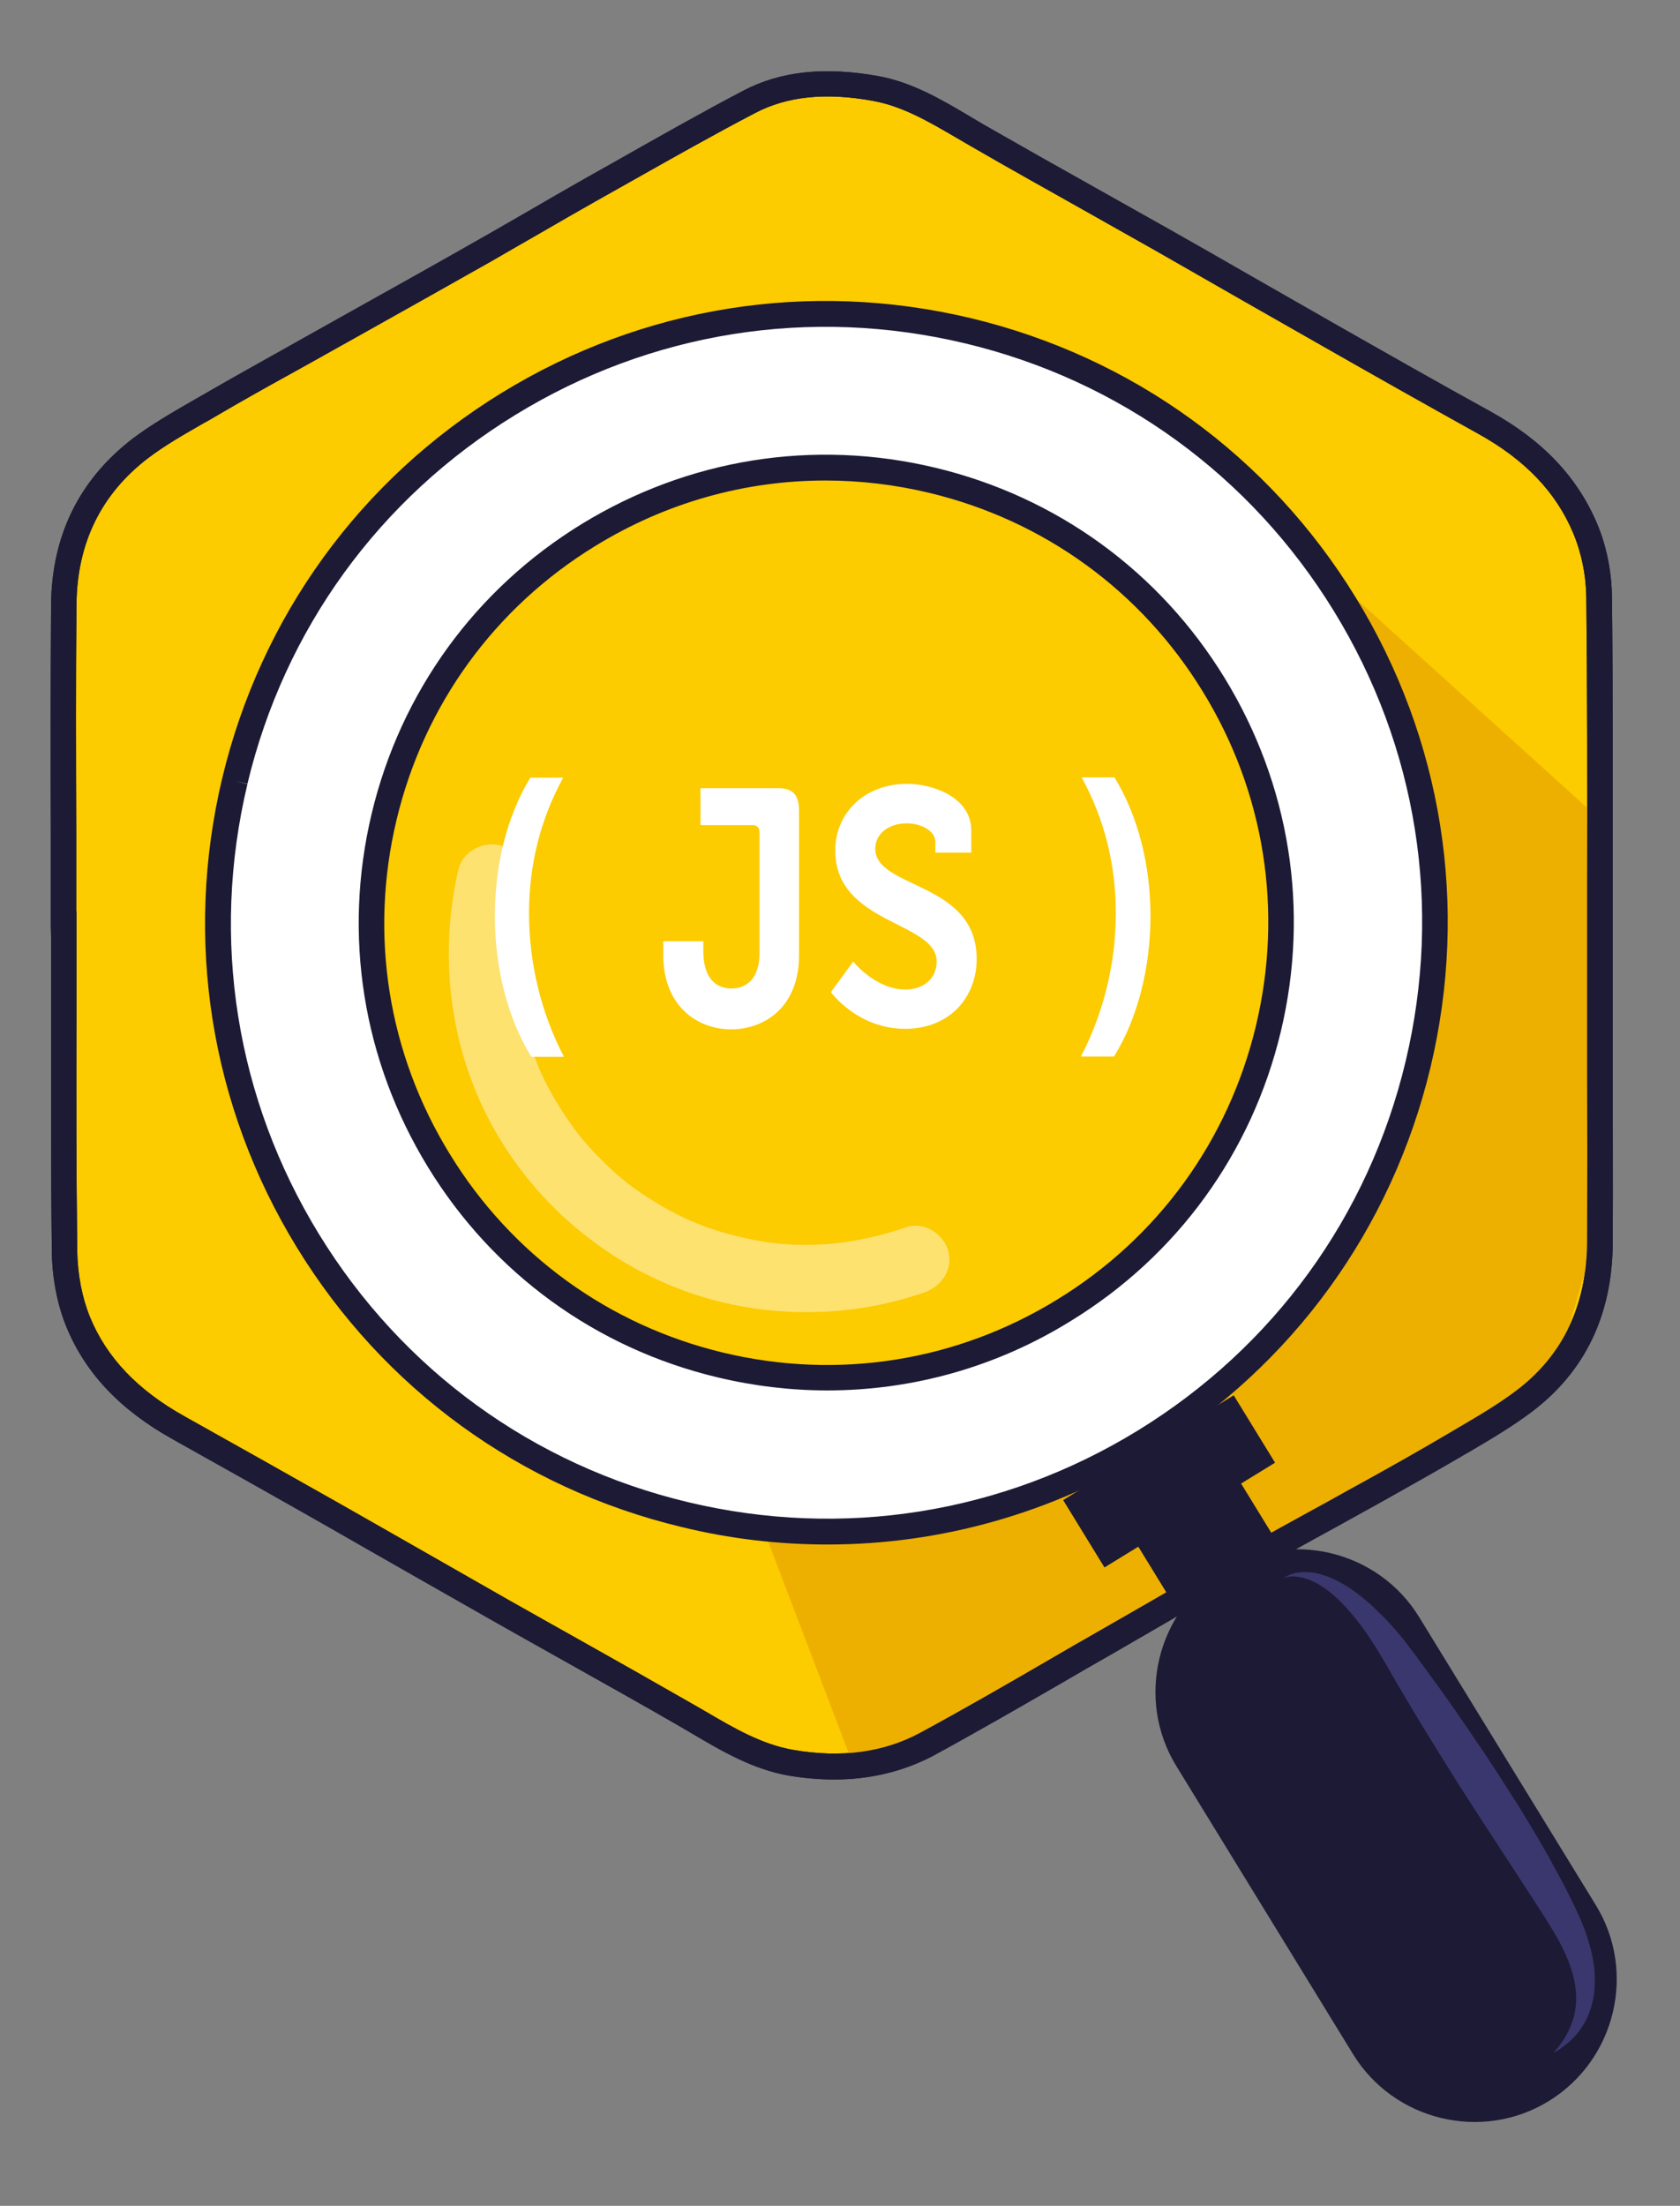 <?xml version="1.0" encoding="utf-8"?>
<!-- Generator: Adobe Illustrator 19.2.1, SVG Export Plug-In . SVG Version: 6.00 Build 0)  -->
<svg version="1.1" id="Layer_1" xmlns="http://www.w3.org/2000/svg" xmlns:xlink="http://www.w3.org/1999/xlink" x="0px" y="0px"
	 viewBox="0 0 654.5 858.9" style="enable-background:new 0 0 654.5 858.9;" xml:space="preserve">
<rect x="0" y="0" width="654.5" height="858.9" fill="#808080" stroke="none"/>
<style type="text/css">
	.st0{fill:#FCCB00;}
	.st1{fill:#1D1A35;}
	.st2{fill:#EDB000;}
	.st3{fill:#FFFFFF;}
	.st4{opacity:0.44;}
	.st5{fill:#39376D;}
</style>
<g>
	<g id="ncO1fg.tif_23_">
		<g>
			<g>
				<g>
					<path class="st0" d="M24.7,359.9c0-41.5-0.3-82.9,0.1-124.4c0.2-24.9,10-45.8,30-61c8.6-6.5,18.3-11.7,27.7-17.1
						c12.3-7.1,24.8-14,37.2-20.9c23.1-13,46.2-25.9,69.3-38.9c13.7-7.7,27.2-15.8,40.9-23.5C250.5,62.5,271,50.6,292,39.7
						c15.5-8.1,32.6-8.2,49.2-5.2c14.5,2.6,26.9,10.9,39.6,18.2c23.9,13.7,48,27.1,72,40.7c21.6,12.3,43.2,24.7,64.8,37
						c20.2,11.5,40.5,23,60.8,34.2c17.4,9.6,31.4,22.7,39.2,41.1c3.5,8.3,5.4,17.8,5.4,26.8c0.5,50.8,0.2,101.6,0.2,152.3
						c0,32.9,0.1,65.8,0,98.7c-0.1,25.2-9.1,46.5-29.5,61.9c-8.8,6.6-18.5,12.1-28,17.7c-12.1,7.1-24.4,13.9-36.7,20.8
						c-15.4,8.6-31,17-46.4,25.7c-17.4,9.9-34.7,20-52.1,29.9c-23.3,13.3-46.4,27-69.9,39.7c-16.3,8.8-34.4,10.2-52.3,7.1
						c-14.9-2.5-27.8-10.9-40.8-18.5c-23.9-13.8-48.1-27.1-72.1-40.7c-21.7-12.3-43.2-24.7-64.9-37c-20.3-11.5-40.6-22.9-61-34.3
						C52.1,546.1,38,533,30.4,514.5c-3.5-8.5-5.1-18.2-5.3-27.4c-0.5-42.4-0.2-84.8-0.2-127.2C24.8,359.9,24.8,359.9,24.7,359.9z"/>
				</g>
				<g>
					<path class="st1" d="M325,692.9c-5.7,0-11.6-0.5-17.6-1.5c-14-2.4-26.1-9.5-37.8-16.4c-1.5-0.9-3.1-1.8-4.6-2.7
						c-14.9-8.6-30.1-17.1-44.9-25.4c-8.9-5-18.2-10.2-27.2-15.3c-10.9-6.2-22-12.5-32.7-18.6c-10.6-6-21.5-12.3-32.2-18.4
						c-20.2-11.5-40.7-23-60.9-34.3c-20.4-11.4-33.9-25.7-41.3-43.8c-3.5-8.6-5.5-19-5.6-29.2c-0.4-31.2-0.3-63-0.3-93.7
						c0-9.5,0-19.1,0-28.6l-0.1-4.9c0-12.3,0-24.6,0-36.8c-0.1-28.7-0.1-58.4,0.1-87.6c0.2-27.2,11-49,31.9-65
						c7.2-5.4,15-9.9,22.6-14.3c1.9-1.1,3.7-2.1,5.6-3.2c8.8-5.1,17.8-10.1,26.5-15c3.6-2,7.2-4,10.7-6c7.3-4.1,14.5-8.1,21.8-12.2
						c15.6-8.7,31.7-17.7,47.5-26.7c6.6-3.7,13.2-7.6,19.7-11.3c6.9-4,14.1-8.2,21.2-12.2c4.5-2.5,9-5.1,13.5-7.6
						c15.9-9,32.3-18.3,48.7-26.9c14.5-7.6,31.6-9.4,52.4-5.7c13.3,2.4,24.7,9.1,35.8,15.7c1.8,1.1,3.6,2.1,5.4,3.2
						c14.5,8.3,29.4,16.7,43.7,24.7c9.3,5.2,18.8,10.6,28.3,15.9c11.1,6.3,22.4,12.7,33.3,19c10.3,5.9,21,12,31.5,18
						c19.7,11.2,40.1,22.8,60.8,34.2c20.2,11.2,33.7,25.4,41.4,43.6c3.7,8.7,5.7,18.9,5.8,28.7c0.4,37.5,0.3,75.7,0.3,112.5
						c0,13.3,0,26.6,0,39.9c0,10.7,0,21.4,0,32.1c0,21.8,0.1,44.4,0,66.7c-0.1,28-10.7,50.2-31.5,65.9c-7.8,5.9-16.4,10.9-24.7,15.8
						c-1.3,0.7-2.6,1.5-3.8,2.2c-10.8,6.3-21.9,12.5-32.6,18.5l-4.2,2.3c-6.4,3.6-12.8,7.1-19.2,10.6c-8.9,4.9-18.1,10-27.1,15
						c-10.7,6-21.4,12.2-31.9,18.3c-6.7,3.9-13.5,7.8-20.2,11.7c-6.4,3.6-12.7,7.3-19.1,11c-16.6,9.6-33.8,19.5-50.9,28.8
						C351.6,689.8,338.9,692.9,325,692.9z M29.7,354.9h0.1v5c0,11.2,0,22.4,0,33.6c-0.1,30.7-0.1,62.4,0.3,93.6
						c0.1,9.1,1.9,18.2,4.9,25.6c6.5,15.9,18.6,28.6,36.9,38.8c20.2,11.3,40.7,22.8,61,34.3c10.8,6.1,21.7,12.4,32.3,18.4
						c10.7,6.1,21.7,12.4,32.6,18.6c9,5.1,18.3,10.3,27.2,15.3c14.8,8.3,30,16.9,45,25.5c1.6,0.9,3.1,1.8,4.7,2.7
						c11.4,6.7,22.2,13,34.5,15.1c18.6,3.2,35.1,0.9,49.1-6.6c17-9.2,34.2-19.1,50.7-28.7c6.4-3.7,12.7-7.4,19.1-11
						c6.7-3.9,13.5-7.7,20.2-11.6c10.4-6,21.3-12.3,31.9-18.3c9-5.1,18.3-10.2,27.2-15.1c6.4-3.5,12.8-7,19.2-10.6l4.2-2.3
						c10.7-5.9,21.7-12.1,32.4-18.4c1.3-0.8,2.6-1.5,3.9-2.3c8-4.7,16.3-9.5,23.7-15.1c18.1-13.7,27.4-33.2,27.5-57.9
						c0.1-22.2,0.1-44.8,0-66.6c0-10.7,0-21.4,0-32.1c0-13.3,0-26.6,0-39.9c0.1-36.9,0.1-75-0.3-112.4c-0.1-8.5-1.9-17.3-5.1-24.9
						c-6.7-16-18.8-28.6-37-38.7c-20.7-11.5-41.1-23-60.9-34.3c-10.5-6-21.2-12.1-31.6-18c-10.9-6.2-22.1-12.7-33.2-19
						c-9.4-5.3-19-10.7-28.2-15.9c-14.4-8.1-29.3-16.4-43.8-24.8c-1.8-1.1-3.7-2.1-5.5-3.2c-10.8-6.3-21-12.3-32.5-14.4
						c-18.5-3.4-33.6-1.8-46,4.7c-16.3,8.5-32.7,17.8-48.5,26.7c-4.5,2.5-9,5.1-13.5,7.6c-7.1,4-14.2,8.1-21.1,12.1
						c-6.5,3.7-13.2,7.6-19.8,11.4c-15.8,8.9-31.9,18-47.5,26.7c-7.3,4.1-14.5,8.1-21.8,12.2c-3.6,2-7.2,4-10.8,6
						c-8.7,4.8-17.6,9.8-26.3,14.9c-1.9,1.1-3.7,2.2-5.6,3.2c-7.3,4.2-14.9,8.5-21.5,13.5c-18.4,14-27.8,33.2-28,57.1
						c-0.3,29.1-0.2,58.8-0.1,87.5C29.7,333.7,29.7,344.3,29.7,354.9z"/>
				</g>
			</g>
		</g>
	</g>
	<g>
		<g>
			<polygon class="st2" points="443.5,156.5 621.9,317.8 622.7,477.7 605.8,534.7 507.8,595.8 429,644 333.4,689.8 290.8,578 
				440.2,525.9 485.1,487.6 513.4,424.4 518.4,324.5 493.4,251.3 			"/>
		</g>
	</g>
	<g>
		<g>
			<g>
				<path class="st3" d="M206.6,302.8h12.8c-9,16.5-13.3,34.2-13.3,52.8c0,19.2,4.6,38.6,13.6,55.9H207
					c-9.3-15.1-14.2-34.8-14.2-54.7C192.8,337.1,197.3,318.1,206.6,302.8z"/>
			</g>
			<g>
				<path class="st3" d="M258.5,366.5H274v3.8c0,11.1,5.4,14.6,11,14.6c5.7,0,10.9-3.8,10.9-13.8v-46.9c0-1.8-0.9-2.9-2.6-2.9h-20.4
					v-14.4h30.4c5.6,0,8,2.7,8,8.8v56.2c0,20.2-13.4,28.9-26.5,28.9s-26.4-9-26.4-28.9v-5.4H258.5z"/>
			</g>
			<g>
				<path class="st3" d="M332.4,374.4c0,0,8.6,10.9,20.4,10.9c6.4,0,12.1-3.8,12.1-10.9c0-15.7-39.5-14.4-39.5-43.2
					c0-15,11.8-26,28-26c9.8,0,25,5.1,25,18.2v8.6h-14v-4.2c0-4.3-5.6-7.2-11.1-7.2c-7.1,0-12.3,4-12.3,9.9
					c0,15.7,39.5,12.6,39.5,42.9c0,14.7-10.3,27.2-27.9,27.2c-18.6,0-28.9-14.3-28.9-14.3L332.4,374.4z"/>
			</g>
			<g>
				<path class="st3" d="M434.7,355.5c0-18.6-4.3-36.3-13.3-52.8h12.8c9.3,15.3,14,34.3,14,54c0,19.9-4.9,39.7-14.2,54.7h-12.9
					C430.1,394.1,434.7,374.8,434.7,355.5z"/>
			</g>
		</g>
		<g>
			<g>
				<g>
					<path class="st3" d="M91.5,304.1c-30.5,127.3,48,255.2,175.2,285.7s255.2-48,285.7-175.2s-48-255.2-175.2-285.7
						S122,176.8,91.5,304.1z M494.2,400.5c-22.8,95.1-118.4,153.7-213.5,131S127,413.1,149.7,318c22.8-95.1,118.4-153.7,213.5-131
						S516.9,305.4,494.2,400.5z"/>
				</g>
				<g>
					<path class="st1" d="M322.4,601.4c-18.9,0-38-2.2-56.8-6.8c-62.9-15.1-116.1-53.7-149.9-108.8S71.6,365.7,86.6,302.9
						C101.7,240,140.3,186.8,195.4,153s120-44.1,182.9-29.1c62.9,15.1,116.1,53.7,149.9,108.8s44.1,120.1,29.1,182.9
						c-15.1,62.9-53.7,116.1-108.8,149.9C409.9,589.2,366.5,601.4,322.4,601.4z M91.5,304.1l4.9,1.2
						c-14.4,60.3-4.5,122.5,27.9,175.3s83.4,89.9,143.7,104.3c60.3,14.4,122.5,4.5,175.3-27.9s89.9-83.4,104.3-143.7
						C562,353,552.1,290.8,519.7,238S436.3,148.1,376,133.7s-122.5-4.5-175.3,27.9C147.8,194,110.8,245,96.4,305.2L91.5,304.1z
						 M322.3,541.4c-14.2,0-28.6-1.7-42.8-5.1c-47.3-11.3-87.4-40.4-112.8-81.9s-33.2-90.3-21.9-137.6s40.4-87.4,81.9-112.8
						s90.3-33.2,137.6-21.9s87.4,40.4,112.8,81.9s33.2,90.3,21.9,137.6l-4.9-1.2l4.9,1.2c-11.3,47.3-40.4,87.4-81.9,112.8
						C388.2,532.3,355.5,541.4,322.3,541.4z M321.6,187.1c-31.4,0-62.2,8.6-89.7,25.5c-39.2,24-66.7,61.9-77.4,106.6
						c-10.7,44.7-3.4,90.9,20.7,130.1c24,39.2,61.9,66.7,106.6,77.4s90.9,3.4,130.1-20.7c39.2-24,66.7-61.9,77.4-106.6
						s3.4-90.9-20.7-130.1c-24-39.2-61.9-66.7-106.6-77.4C348.6,188.7,335.1,187.1,321.6,187.1z"/>
				</g>
			</g>
			<g class="st4">
				<g>
					<g>
						<path class="st3" d="M178.6,338.5c-8.3,35.7-2.9,73.7,16.2,105.1c19,31.3,50.2,54.5,85.8,63.3c26.2,6.4,54.1,5.2,79.6-3.7
							c6.7-2.3,11.2-9,9.2-16.2c-1.8-6.5-9.4-11.5-16.2-9.2c-18.7,6.5-38.8,8.9-58.4,5.2c-17-3.2-30-8.4-44.2-17.9
							c-5.9-3.9-10.4-7.6-16.2-13.4c-6-6-9.6-10.4-13.7-16.5c-9-13.4-13.9-24.8-17.3-40.4c-0.5-2.2-0.9-4.4-1.3-6.7
							c-0.1-0.9-0.3-1.8-0.4-2.7c0.2,1.8,0-0.6-0.1-1.2c-0.4-4.3-0.7-8.7-0.7-13c0-10.3,0.8-16.4,3-25.9c1.6-6.9-2.1-14.2-9.2-16.2
							C188.1,327.5,180.2,331.6,178.6,338.5L178.6,338.5z"/>
					</g>
				</g>
			</g>
			<g>
				<g>
					
						<rect x="447.1" y="557.5" transform="matrix(0.852 -0.523 0.523 0.852 -245.128 334.877)" class="st1" width="47" height="88.2"/>
				</g>
			</g>
			<g>
				<g>
					
						<rect x="416.6" y="561.7" transform="matrix(0.852 -0.523 0.523 0.852 -234.535 323.406)" class="st1" width="78" height="30.8"/>
				</g>
			</g>
			<g>
				<g>
					<path class="st1" d="M603.4,818.1L603.4,818.1c-26,16-60.4,7.7-76.3-18.3l-68.8-112.1c-16-26-7.7-60.4,18.3-76.3l0,0
						c26-16,60.4-7.7,76.3,18.3l68.8,112.1C637.7,767.8,629.4,802.1,603.4,818.1z"/>
				</g>
			</g>
		</g>
	</g>
	<g>
		<g>
			<g>
				<path class="st5" d="M500,614.5c0,0,0.2-0.2,0.6-0.4s1-0.6,1.8-0.9c1.7-0.7,4.4-1.3,7.8-1c1.7,0.1,3.6,0.5,5.6,1.2
					c2,0.6,4.1,1.5,6.2,2.7c2.1,1.1,4.3,2.5,6.4,4.1c1.1,0.8,2.1,1.6,3.2,2.5c1.1,0.9,2.1,1.8,3.2,2.8c2.1,2,4.3,4.1,6.4,6.4
					c2.1,2.3,4.2,4.7,6.2,7.3s4.1,5.3,6,8c2,2.7,4,5.4,6,8.2c4.1,5.6,8.2,11.5,12.3,17.5c2,3,4.1,6.1,6.2,9.1c2,3.1,4.1,6.2,6.1,9.3
					s4,6.3,6,9.4c2,3.1,3.9,6.3,5.8,9.4c3.8,6.3,7.4,12.5,10.7,18.7c1.7,3.1,3.3,6.1,4.8,9.2c0.8,1.5,1.5,3,2.2,4.5s1.4,2.9,2.1,4.5
					c1.3,3.1,2.5,6.2,3.4,9.3s1.6,6.2,2,9.2s0.4,6,0.2,8.8s-0.7,5.4-1.5,7.8c-1.5,4.8-4,8.4-6.3,10.9s-4.5,4-5.9,5
					c-0.7,0.5-1.3,0.8-1.7,1s-0.6,0.3-0.6,0.3s0.6-0.7,1.7-2c1.1-1.4,2.6-3.4,4-6.2s2.7-6.3,3-10.3c0.4-4.1-0.1-8.7-1.6-13.5
					c-0.7-2.4-1.7-4.9-2.9-7.4s-2.5-5.1-4.1-7.6c-0.7-1.3-1.6-2.6-2.4-4c-0.8-1.4-1.7-2.7-2.6-4.1c-0.9-1.4-1.8-2.8-2.7-4.2
					s-1.8-2.8-2.8-4.3c-3.8-5.8-7.6-11.7-11.6-17.8c-1-1.5-2-3-3-4.6c-1-1.5-2-3.1-3-4.6c-2-3.1-4-6.2-6-9.3s-4-6.2-5.9-9.3
					s-3.9-6.2-5.8-9.3c-3.8-6.2-7.6-12.3-11.1-18.3c-3.6-5.9-6.9-11.9-10-17.1c-0.8-1.3-1.6-2.6-2.4-3.9c-0.8-1.3-1.6-2.5-2.4-3.7
					c-0.4-0.6-0.8-1.2-1.2-1.8s-0.8-1.1-1.2-1.7c-0.8-1.1-1.6-2.2-2.5-3.3c-3.3-4.2-6.6-7.7-9.9-10.5c-3.3-2.7-6.5-4.6-9.4-5.6
					s-5.4-1.2-7.1-1C500.9,614.1,500,614.5,500,614.5z"/>
			</g>
		</g>
	</g>
	<g id="ncO1fg.tif_1_">
		<g>
			<g>
				<g>
					<path class="st1" d="M325,692.9c-5.7,0-11.6-0.5-17.6-1.5c-14-2.4-26.1-9.5-37.8-16.4c-1.5-0.9-3.1-1.8-4.6-2.7
						c-14.9-8.6-30.1-17.1-44.9-25.4c-8.9-5-18.2-10.2-27.2-15.3c-10.9-6.2-22-12.5-32.7-18.6c-10.6-6-21.5-12.3-32.2-18.4
						c-20.2-11.5-40.7-23-60.9-34.3c-20.4-11.4-33.9-25.7-41.3-43.8c-3.5-8.6-5.5-19-5.6-29.2c-0.4-31.2-0.3-63-0.3-93.7
						c0-9.5,0-19.1,0-28.6l-0.1-4.9c0-12.3,0-24.6,0-36.8c-0.1-28.7-0.1-58.4,0.1-87.6c0.2-27.2,11-49,31.9-65
						c7.2-5.4,15-9.9,22.6-14.3c1.9-1.1,3.7-2.1,5.6-3.2c8.8-5.1,17.8-10.1,26.5-15c3.6-2,7.2-4,10.7-6c7.3-4.1,14.5-8.1,21.8-12.2
						c15.6-8.7,31.7-17.7,47.5-26.7c6.6-3.7,13.2-7.6,19.7-11.3c6.9-4,14.1-8.2,21.2-12.2c4.5-2.5,9-5.1,13.5-7.6
						c15.9-9,32.3-18.3,48.7-26.9c14.5-7.6,31.6-9.4,52.4-5.7c13.3,2.4,24.7,9.1,35.8,15.7c1.8,1.1,3.6,2.1,5.4,3.2
						c14.5,8.3,29.4,16.7,43.7,24.7c9.3,5.2,18.8,10.6,28.3,15.9c11.1,6.3,22.4,12.7,33.3,19c10.3,5.9,21,12,31.5,18
						c19.7,11.2,40.1,22.8,60.8,34.2c20.2,11.2,33.7,25.4,41.4,43.6c3.7,8.7,5.7,18.9,5.8,28.7c0.4,37.5,0.3,75.7,0.3,112.5
						c0,13.3,0,26.6,0,39.9c0,10.7,0,21.4,0,32.1c0,21.8,0.1,44.4,0,66.7c-0.1,28-10.7,50.2-31.5,65.9c-7.8,5.9-16.4,10.9-24.7,15.8
						c-1.3,0.7-2.6,1.5-3.8,2.2c-10.8,6.3-21.9,12.5-32.6,18.5l-4.2,2.3c-6.4,3.6-12.8,7.1-19.2,10.6c-8.9,4.9-18.1,10-27.1,15
						c-10.7,6-21.4,12.2-31.9,18.3c-6.7,3.9-13.5,7.8-20.2,11.7c-6.4,3.6-12.7,7.3-19.1,11c-16.6,9.6-33.8,19.5-50.9,28.8
						C351.6,689.8,338.9,692.9,325,692.9z M29.7,354.9h0.1v5c0,11.2,0,22.4,0,33.6c-0.1,30.7-0.1,62.4,0.3,93.6
						c0.1,9.1,1.9,18.2,4.9,25.6c6.5,15.9,18.6,28.6,36.9,38.8c20.2,11.3,40.7,22.8,61,34.3c10.8,6.1,21.7,12.4,32.3,18.4
						c10.7,6.1,21.7,12.4,32.6,18.6c9,5.1,18.3,10.3,27.2,15.3c14.8,8.3,30,16.9,45,25.5c1.6,0.9,3.1,1.8,4.7,2.7
						c11.4,6.7,22.2,13,34.5,15.1c18.6,3.2,35.1,0.9,49.1-6.6c17-9.2,34.2-19.1,50.7-28.7c6.4-3.7,12.7-7.4,19.1-11
						c6.7-3.9,13.5-7.7,20.2-11.6c10.4-6,21.3-12.3,31.9-18.3c9-5.1,18.3-10.2,27.2-15.1c6.4-3.5,12.8-7,19.2-10.6l4.2-2.3
						c10.7-5.9,21.7-12.1,32.4-18.4c1.3-0.8,2.6-1.5,3.9-2.3c8-4.7,16.3-9.5,23.7-15.1c18.1-13.7,27.4-33.2,27.5-57.9
						c0.1-22.2,0.1-44.8,0-66.6c0-10.7,0-21.4,0-32.1c0-13.3,0-26.6,0-39.9c0.1-36.9,0.1-75-0.3-112.4c-0.1-8.5-1.9-17.3-5.1-24.9
						c-6.7-16-18.8-28.6-37-38.7c-20.7-11.5-41.1-23-60.9-34.3c-10.5-6-21.2-12.1-31.6-18c-10.9-6.2-22.1-12.7-33.2-19
						c-9.4-5.3-19-10.7-28.2-15.9c-14.4-8.1-29.3-16.4-43.8-24.8c-1.8-1.1-3.7-2.1-5.5-3.2c-10.8-6.3-21-12.3-32.5-14.4
						c-18.5-3.4-33.6-1.8-46,4.7c-16.3,8.5-32.7,17.8-48.5,26.7c-4.5,2.5-9,5.1-13.5,7.6c-7.1,4-14.2,8.1-21.1,12.1
						c-6.5,3.7-13.2,7.6-19.8,11.4c-15.8,8.9-31.9,18-47.5,26.7c-7.3,4.1-14.5,8.1-21.8,12.2c-3.6,2-7.2,4-10.8,6
						c-8.7,4.8-17.6,9.8-26.3,14.9c-1.9,1.1-3.7,2.2-5.6,3.2c-7.3,4.2-14.9,8.5-21.5,13.5c-18.4,14-27.8,33.2-28,57.1
						c-0.3,29.1-0.2,58.8-0.1,87.5C29.7,333.7,29.7,344.3,29.7,354.9z"/>
				</g>
			</g>
		</g>
	</g>
</g>
</svg>
